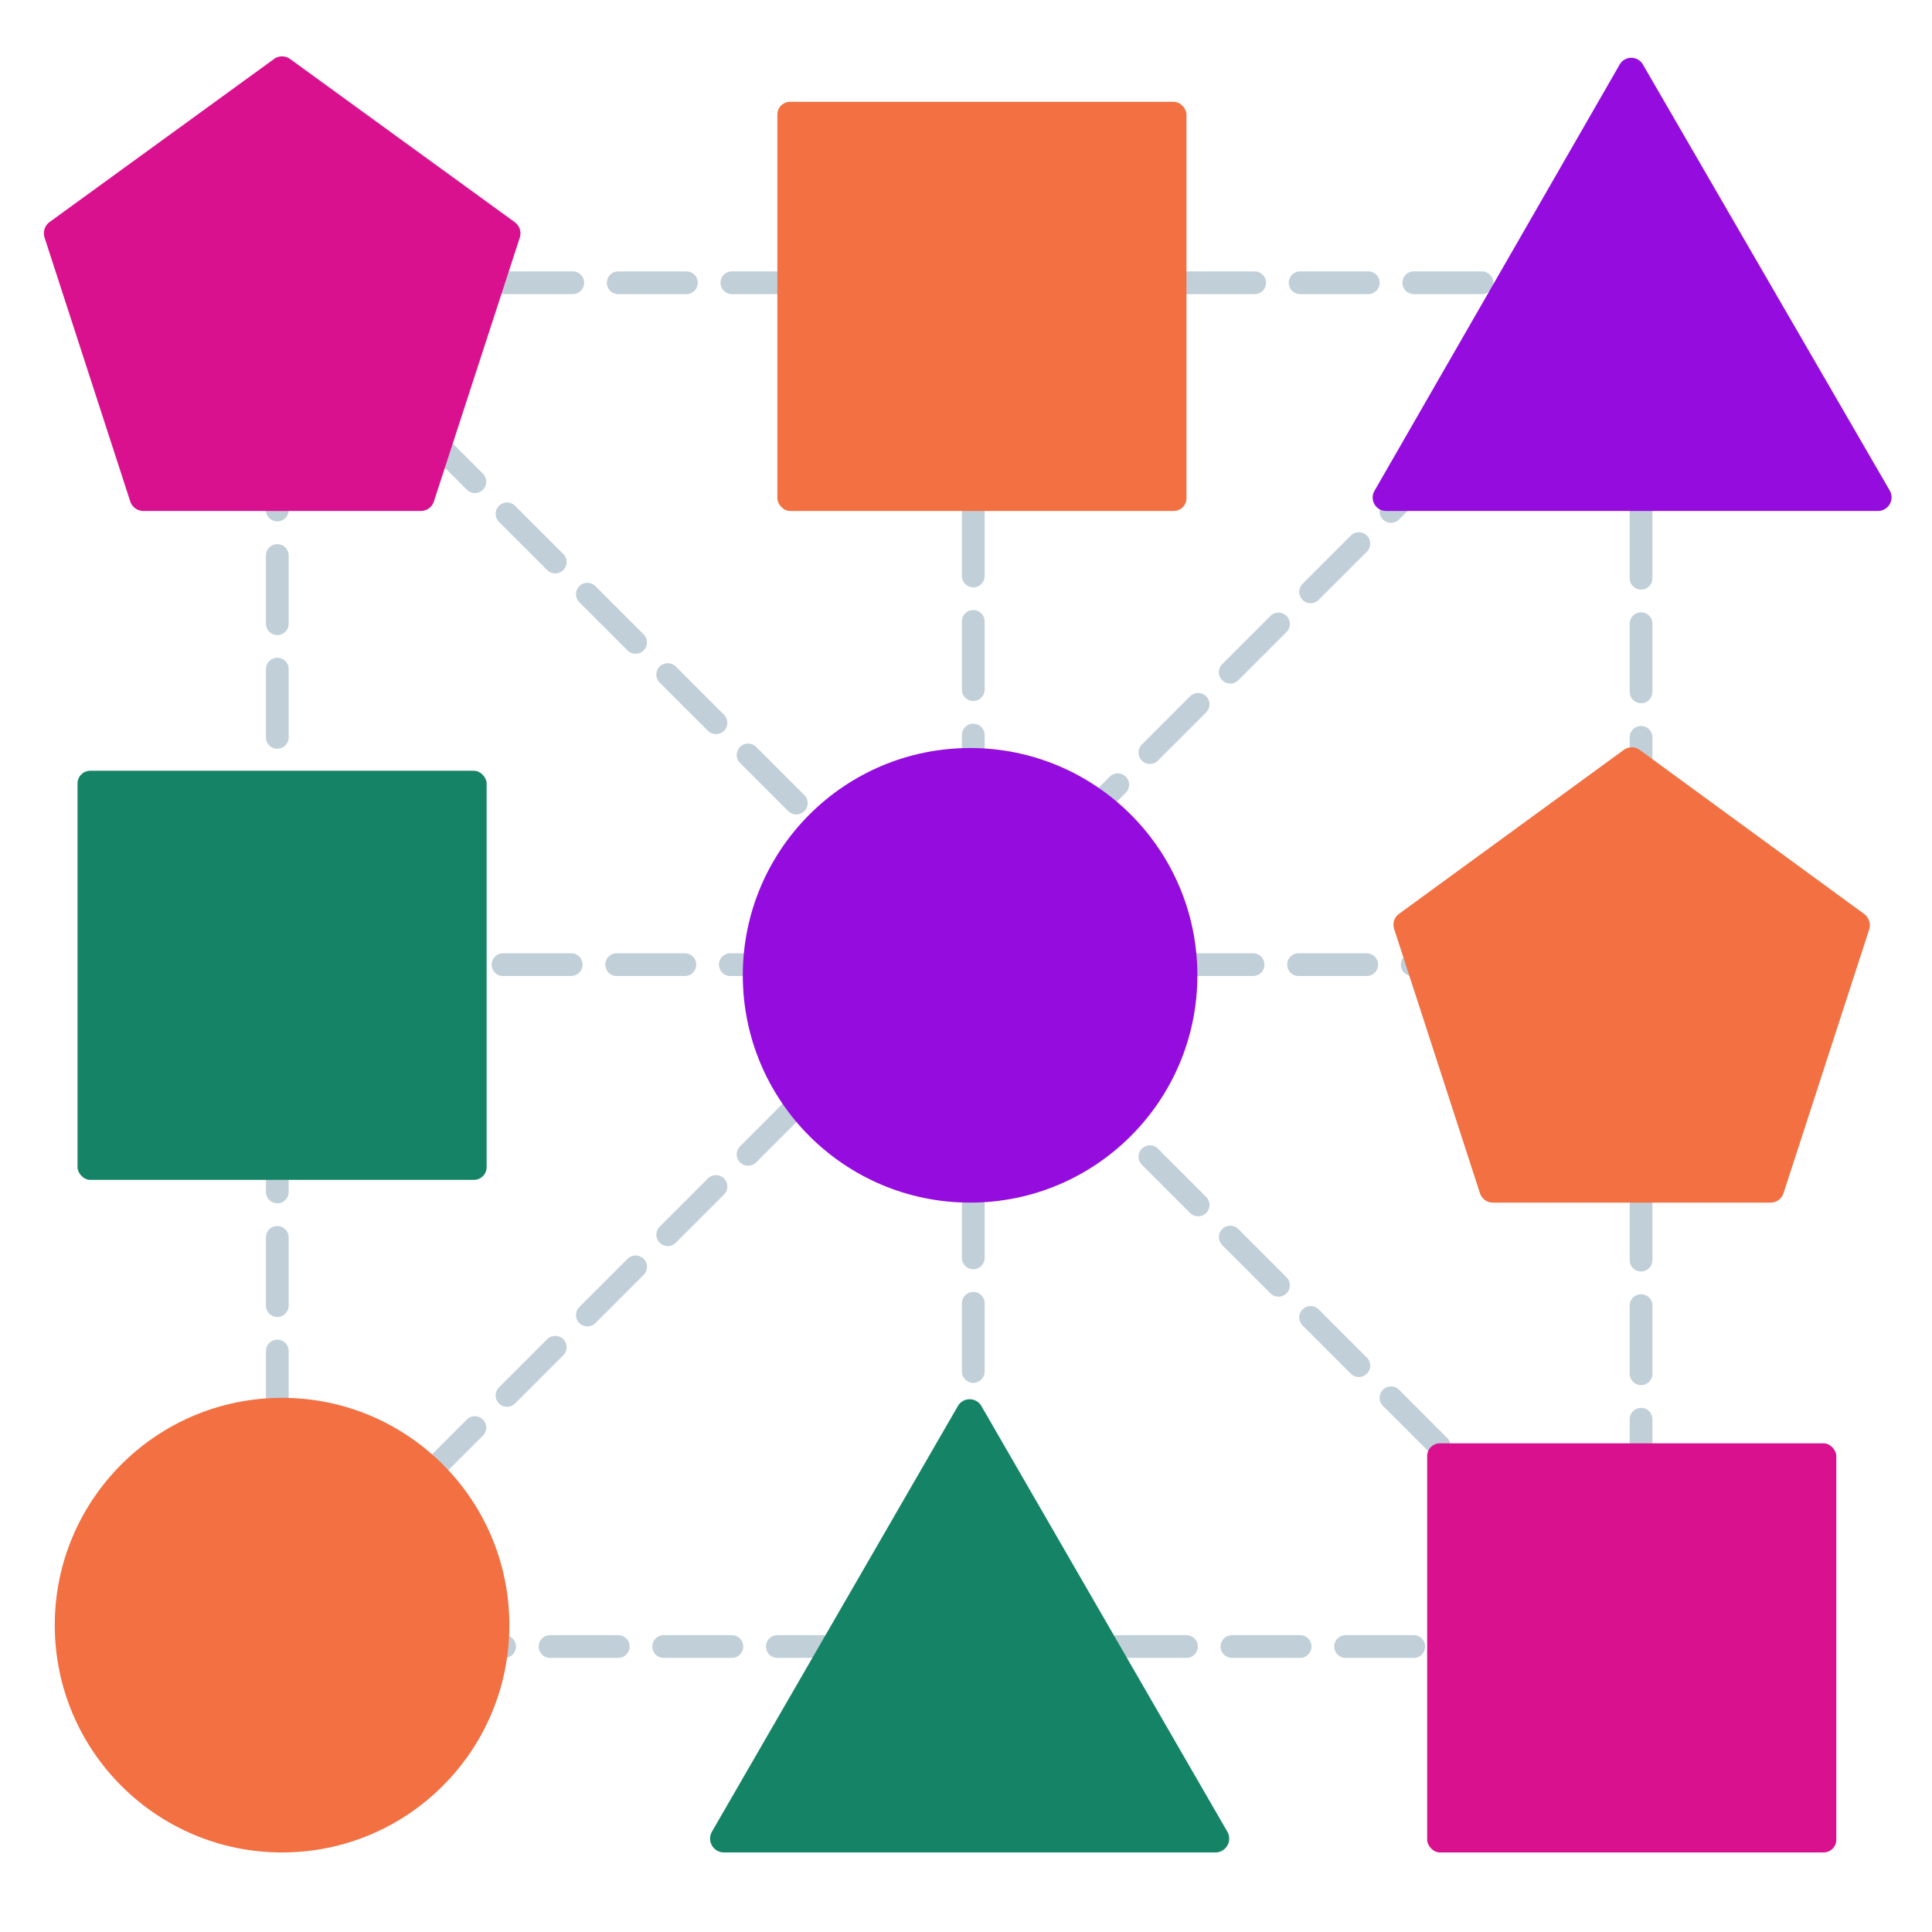 <svg id="Layer_1" data-name="Layer 1" xmlns="http://www.w3.org/2000/svg" width="85" height="85" viewBox="0 0 85 85">
  <title>design-systems</title>
  <rect x="12.2" y="12.44" width="60" height="60" fill="none" stroke="#c0cfd8" stroke-linecap="round" stroke-miterlimit="10" stroke-dasharray="3 2"/>
  <line x1="11.7" y1="72" x2="71.7" y2="12" fill="none" stroke="#c0cfd8" stroke-linecap="round" stroke-miterlimit="10" stroke-dasharray="3 2"/>
  <line x1="11.7" y1="12" x2="71.7" y2="72" fill="none" stroke="#c0cfd8" stroke-linecap="round" stroke-miterlimit="10" stroke-dasharray="3 2"/>
  <line x1="12.13" y1="42.44" x2="72.25" y2="42.44" fill="none" stroke="#c0cfd8" stroke-linecap="round" stroke-miterlimit="10" stroke-dasharray="3 2"/>
  <line x1="42.82" y1="12.34" x2="42.82" y2="72.46" fill="none" stroke="#c0cfd8" stroke-linecap="round" stroke-miterlimit="10" stroke-dasharray="3 2"/>
  <path d="M12.05,2.6,2.18,9.77a.62.62,0,0,0-.22.68L5.73,22.06a.61.61,0,0,0,.58.42h12.2a.6.6,0,0,0,.58-.42l3.78-11.61a.61.61,0,0,0-.23-.68L12.77,2.6A.6.6,0,0,0,12.05,2.6Z" fill="#d9118f"/>
  <circle cx="12.41" cy="71.5" r="10" fill="#f27041"/>
  <path d="M53.51,81.5H31.84a.61.61,0,0,1-.52-.91L42.16,61.83a.6.6,0,0,1,1,0L54,80.59A.61.61,0,0,1,53.51,81.5Z" fill="#158466"/>
  <rect x="34.2" y="4.48" width="18" height="18" rx="0.56" fill="#f27041"/>
  <path d="M82.62,22.48H61a.59.59,0,0,1-.52-.9L71.27,2.82a.59.59,0,0,1,1,0L83.14,21.58A.6.6,0,0,1,82.62,22.48Z" fill="#950cde"/>
  <rect x="62.79" y="63.5" width="18" height="18" rx="0.56" fill="#d9118f"/>
  <path d="M71.43,33,61.56,40.2a.59.59,0,0,0-.22.68l3.77,11.61a.6.6,0,0,0,.58.42h12.2a.6.6,0,0,0,.58-.42l3.77-11.61A.62.62,0,0,0,82,40.2L72.15,33A.6.6,0,0,0,71.43,33Z" fill="#f27041"/>
  <circle cx="42.68" cy="42.91" r="10" fill="#950cde"/>
  <rect x="3.41" y="33.91" width="18" height="18" rx="0.56" fill="#158466"/>
</svg>
